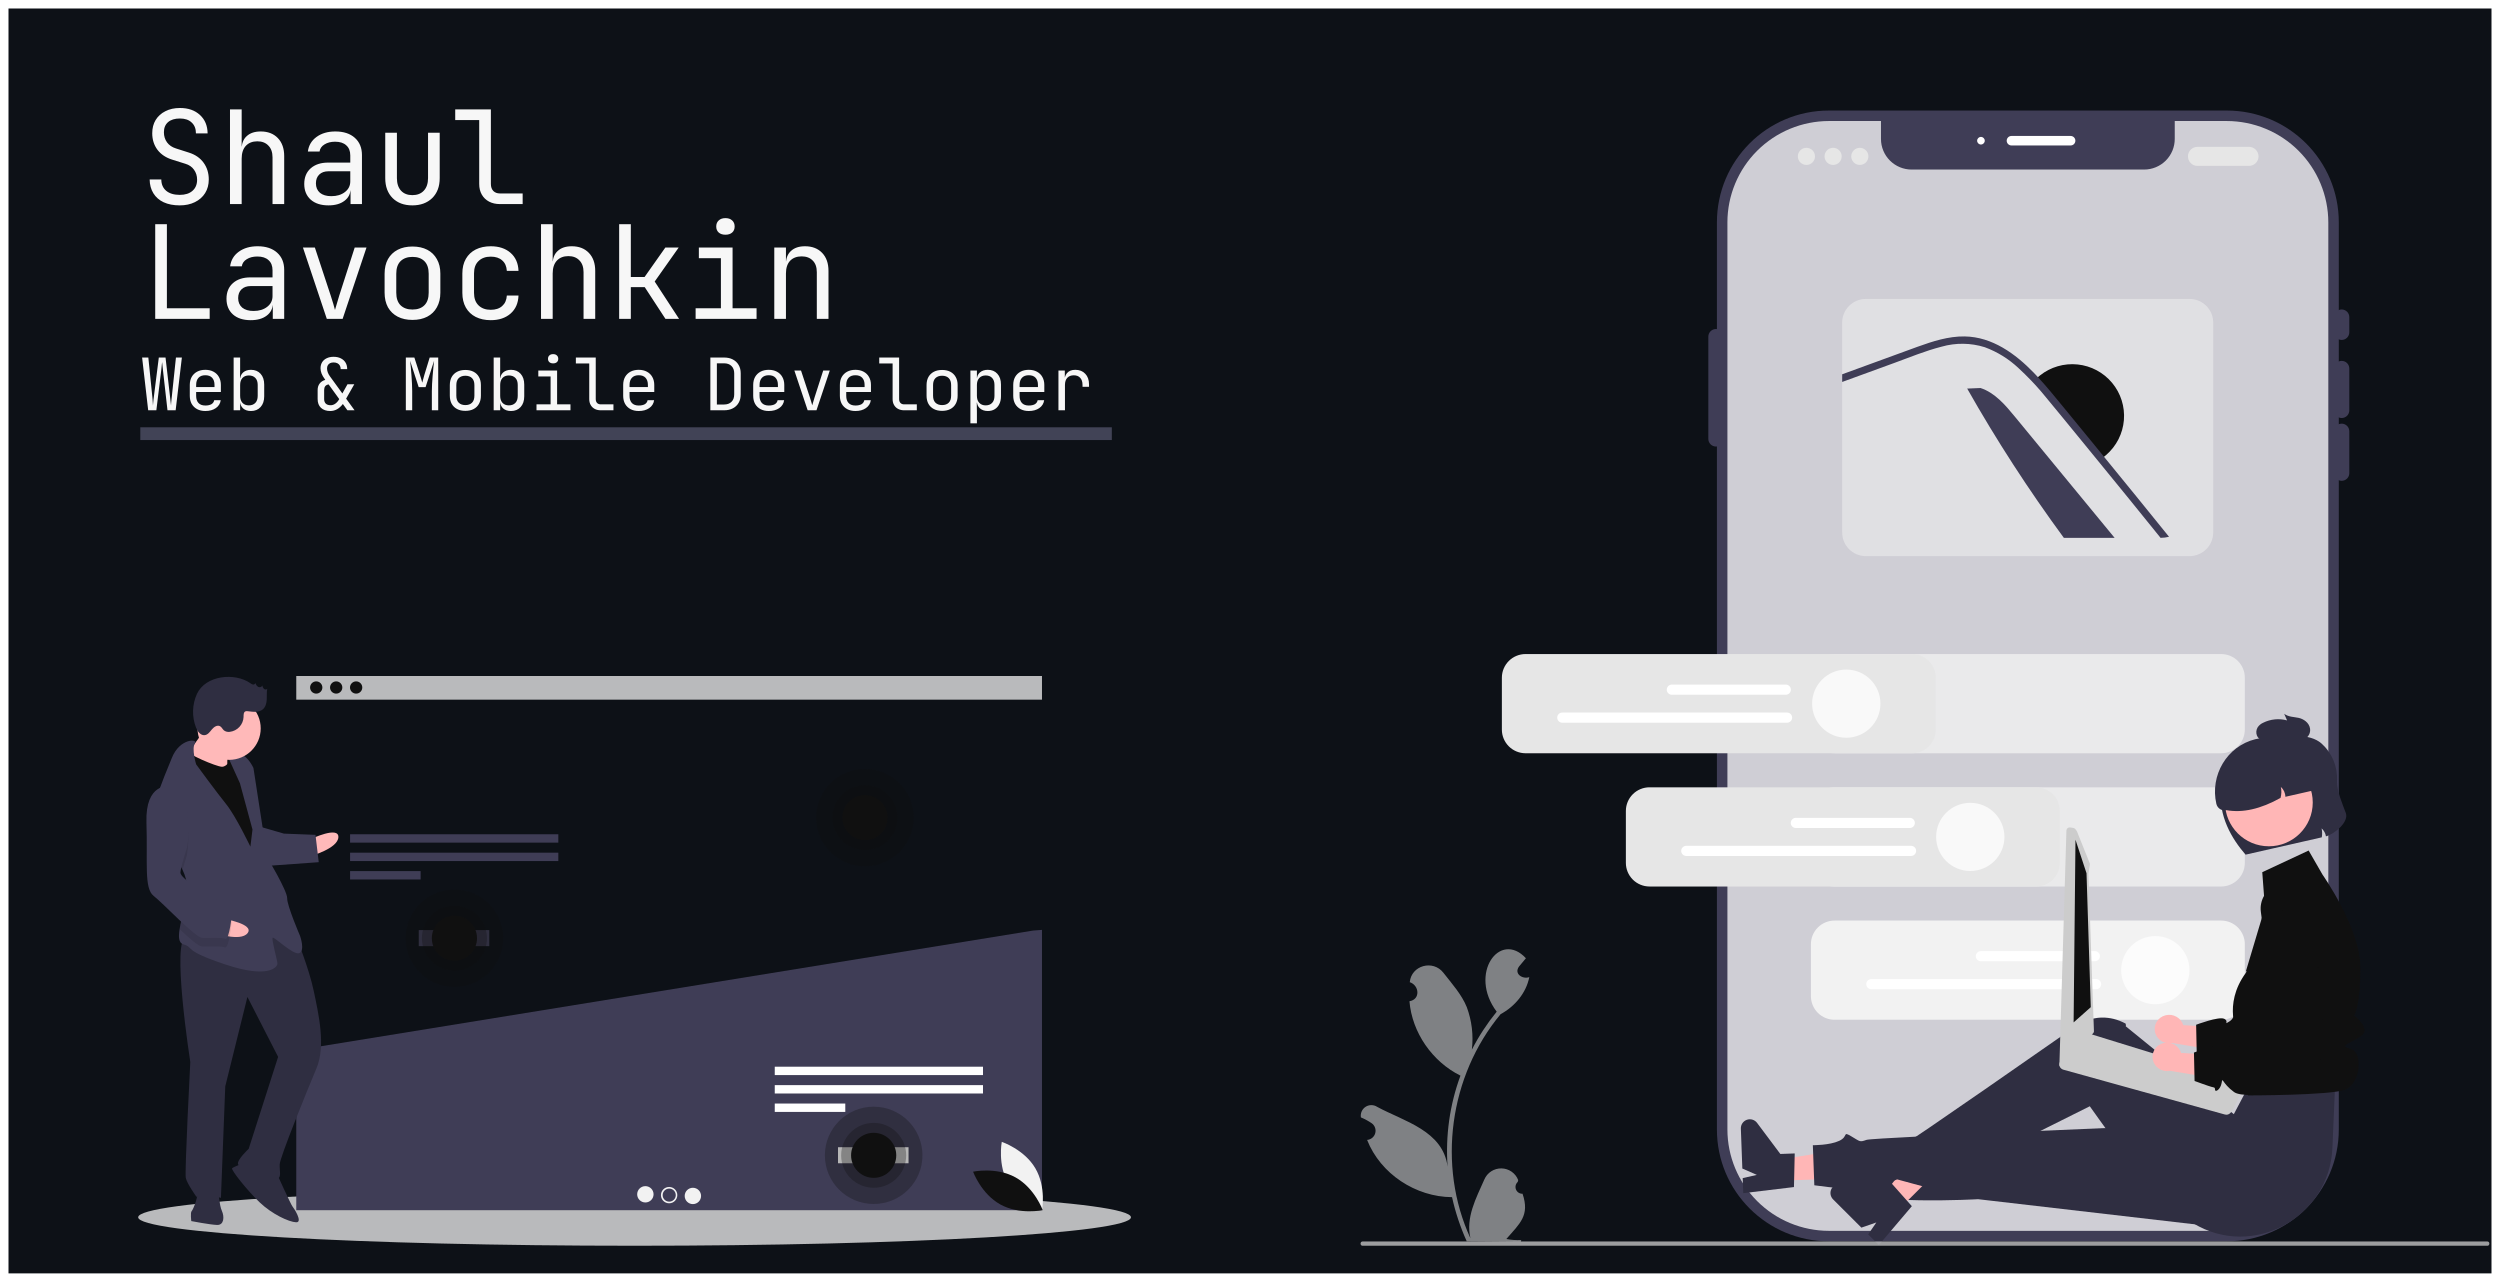 <svg width="1176" height="603" viewBox="0 0 1176 603" fill="none" xmlns="http://www.w3.org/2000/svg">
<g filter="url(#filter0_d_5_209)">
<path d="M4 0H1172V595H4V0Z" fill="#0D1117"/>
</g>
<path d="M523 201H66V207H523V201Z" fill="#414356"/>
<path d="M69.706 193L66.85 168.18H69.774L71.644 186.54C71.689 187.039 71.735 187.56 71.78 188.104C71.825 188.625 71.859 189.124 71.882 189.6C71.927 190.076 71.95 190.473 71.95 190.79C71.995 190.473 72.029 190.076 72.052 189.6C72.097 189.124 72.143 188.625 72.188 188.104C72.256 187.56 72.324 187.039 72.392 186.54L74.704 168.18H77.866L79.974 186.54C80.042 187.039 80.099 187.56 80.144 188.104C80.212 188.625 80.269 189.124 80.314 189.6C80.382 190.076 80.427 190.473 80.45 190.79C80.473 190.473 80.495 190.076 80.518 189.6C80.563 189.124 80.609 188.625 80.654 188.104C80.722 187.56 80.779 187.039 80.824 186.54L82.762 168.18H85.55L82.626 193H78.784L76.676 174.3C76.631 173.779 76.574 173.269 76.506 172.77C76.461 172.271 76.415 171.807 76.37 171.376C76.325 170.945 76.291 170.594 76.268 170.322C76.245 170.594 76.2 170.945 76.132 171.376C76.087 171.807 76.041 172.271 75.996 172.77C75.951 173.269 75.894 173.779 75.826 174.3L73.548 193H69.706ZM96.587 193.34C95.113 193.34 93.821 193.045 92.711 192.456C91.623 191.867 90.773 191.039 90.161 189.974C89.571 188.886 89.277 187.628 89.277 186.2V181.1C89.277 179.649 89.571 178.391 90.161 177.326C90.773 176.261 91.623 175.433 92.711 174.844C93.821 174.255 95.113 173.96 96.587 173.96C98.06 173.96 99.341 174.255 100.429 174.844C101.539 175.433 102.389 176.261 102.979 177.326C103.591 178.391 103.897 179.649 103.897 181.1V184.398H92.269V186.2C92.269 187.673 92.643 188.807 93.391 189.6C94.139 190.371 95.204 190.756 96.587 190.756C97.765 190.756 98.717 190.552 99.443 190.144C100.168 189.713 100.61 189.079 100.769 188.24H103.829C103.625 189.804 102.854 191.051 101.517 191.98C100.202 192.887 98.559 193.34 96.587 193.34ZM100.905 182.358V181.1C100.905 179.627 100.531 178.493 99.783 177.7C99.057 176.907 97.992 176.51 96.587 176.51C95.204 176.51 94.139 176.907 93.391 177.7C92.643 178.493 92.269 179.627 92.269 181.1V182.086H101.143L100.905 182.358ZM118.061 193.34C116.52 193.34 115.285 192.932 114.355 192.116C113.426 191.277 112.961 190.144 112.961 188.716L113.573 189.43H112.961V193H109.901V168.18H112.961V173.62L112.893 177.87H113.573L112.961 178.584C112.961 177.179 113.426 176.057 114.355 175.218C115.307 174.379 116.543 173.96 118.061 173.96C119.943 173.96 121.45 174.583 122.583 175.83C123.717 177.077 124.283 178.777 124.283 180.93V186.404C124.283 188.535 123.717 190.223 122.583 191.47C121.45 192.717 119.943 193.34 118.061 193.34ZM117.041 190.688C118.333 190.688 119.353 190.303 120.101 189.532C120.849 188.761 121.223 187.651 121.223 186.2V181.1C121.223 179.649 120.849 178.539 120.101 177.768C119.353 176.997 118.333 176.612 117.041 176.612C115.795 176.612 114.797 177.009 114.049 177.802C113.324 178.595 112.961 179.695 112.961 181.1V186.2C112.961 187.605 113.324 188.705 114.049 189.498C114.797 190.291 115.795 190.688 117.041 190.688ZM155.367 193.34C153.508 193.34 152.046 192.841 150.981 191.844C149.938 190.847 149.417 189.475 149.417 187.73V183.48C149.417 182.279 149.723 181.27 150.335 180.454C150.97 179.615 151.865 179.026 153.021 178.686L152.783 178.346C152.08 177.394 151.57 176.51 151.253 175.694C150.936 174.878 150.777 174.062 150.777 173.246C150.777 172.158 151.026 171.206 151.525 170.39C152.046 169.574 152.76 168.951 153.667 168.52C154.596 168.067 155.673 167.84 156.897 167.84C158.212 167.84 159.345 168.078 160.297 168.554C161.272 169.03 162.02 169.699 162.541 170.56C163.062 171.421 163.323 172.453 163.323 173.654H160.263C160.263 172.997 160.127 172.43 159.855 171.954C159.583 171.478 159.198 171.115 158.699 170.866C158.2 170.617 157.6 170.492 156.897 170.492C156.285 170.492 155.741 170.605 155.265 170.832C154.812 171.059 154.46 171.387 154.211 171.818C153.962 172.226 153.837 172.725 153.837 173.314C153.837 173.881 153.95 174.493 154.177 175.15C154.426 175.807 154.766 176.431 155.197 177.02L161.045 185.078L163.459 180.76H166.655L162.813 187.526L166.791 193H163.425L161.283 190.042C159.606 192.241 157.634 193.34 155.367 193.34ZM155.537 190.62C156.308 190.62 157.044 190.371 157.747 189.872C158.472 189.351 159.084 188.637 159.583 187.73L154.585 180.828C153.882 180.941 153.35 181.225 152.987 181.678C152.647 182.131 152.477 182.732 152.477 183.48V187.73C152.477 188.637 152.738 189.351 153.259 189.872C153.803 190.371 154.562 190.62 155.537 190.62ZM190.904 193V168.18H194.916L197.5 176.204C197.75 176.929 197.976 177.655 198.18 178.38C198.384 179.083 198.532 179.627 198.622 180.012C198.736 179.627 198.883 179.083 199.064 178.38C199.246 177.655 199.45 176.918 199.676 176.17L202.124 168.18H206.136V193H203.144V183.99C203.144 182.993 203.178 181.859 203.246 180.59C203.314 179.321 203.405 178.029 203.518 176.714C203.632 175.377 203.745 174.107 203.858 172.906C203.994 171.682 204.108 170.617 204.198 169.71L200.186 182.12H196.956L192.91 169.71C193.024 170.594 193.137 171.625 193.25 172.804C193.364 173.96 193.466 175.195 193.556 176.51C193.647 177.802 193.726 179.094 193.794 180.386C193.862 181.678 193.896 182.879 193.896 183.99V193H190.904ZM218.907 193.272C217.411 193.272 216.119 192.989 215.031 192.422C213.943 191.855 213.093 191.039 212.481 189.974C211.892 188.886 211.597 187.605 211.597 186.132V181.168C211.597 179.672 211.892 178.391 212.481 177.326C213.093 176.261 213.943 175.445 215.031 174.878C216.119 174.311 217.411 174.028 218.907 174.028C220.403 174.028 221.695 174.311 222.783 174.878C223.871 175.445 224.71 176.261 225.299 177.326C225.911 178.391 226.217 179.661 226.217 181.134V186.132C226.217 187.605 225.911 188.886 225.299 189.974C224.71 191.039 223.871 191.855 222.783 192.422C221.695 192.989 220.403 193.272 218.907 193.272ZM218.907 190.552C220.244 190.552 221.287 190.178 222.035 189.43C222.783 188.682 223.157 187.583 223.157 186.132V181.168C223.157 179.717 222.783 178.618 222.035 177.87C221.287 177.122 220.244 176.748 218.907 176.748C217.592 176.748 216.55 177.122 215.779 177.87C215.031 178.618 214.657 179.717 214.657 181.168V186.132C214.657 187.583 215.031 188.682 215.779 189.43C216.55 190.178 217.592 190.552 218.907 190.552ZM240.382 193.34C238.84 193.34 237.605 192.932 236.676 192.116C235.746 191.277 235.282 190.144 235.282 188.716L235.894 189.43H235.282V193H232.222V168.18H235.282V173.62L235.214 177.87H235.894L235.282 178.584C235.282 177.179 235.746 176.057 236.676 175.218C237.628 174.379 238.863 173.96 240.382 173.96C242.263 173.96 243.77 174.583 244.904 175.83C246.037 177.077 246.604 178.777 246.604 180.93V186.404C246.604 188.535 246.037 190.223 244.904 191.47C243.77 192.717 242.263 193.34 240.382 193.34ZM239.362 190.688C240.654 190.688 241.674 190.303 242.422 189.532C243.17 188.761 243.544 187.651 243.544 186.2V181.1C243.544 179.649 243.17 178.539 242.422 177.768C241.674 176.997 240.654 176.612 239.362 176.612C238.115 176.612 237.118 177.009 236.37 177.802C235.644 178.595 235.282 179.695 235.282 181.1V186.2C235.282 187.605 235.644 188.705 236.37 189.498C237.118 190.291 238.115 190.688 239.362 190.688ZM252.37 193V190.212H259V177.088H253.22V174.3H262.06V190.212H268.35V193H252.37ZM260.19 170.934C259.442 170.934 258.853 170.741 258.422 170.356C257.992 169.971 257.776 169.449 257.776 168.792C257.776 168.112 257.992 167.579 258.422 167.194C258.853 166.786 259.442 166.582 260.19 166.582C260.938 166.582 261.528 166.786 261.958 167.194C262.389 167.579 262.604 168.112 262.604 168.792C262.604 169.449 262.389 169.971 261.958 170.356C261.528 170.741 260.938 170.934 260.19 170.934ZM282.617 193C281.529 193 280.577 192.785 279.761 192.354C278.945 191.923 278.311 191.311 277.857 190.518C277.404 189.725 277.177 188.795 277.177 187.73V170.968H270.887V168.18H280.237V187.73C280.237 188.501 280.453 189.113 280.883 189.566C281.314 189.997 281.892 190.212 282.617 190.212H288.567V193H282.617ZM300.454 193.34C298.981 193.34 297.689 193.045 296.578 192.456C295.49 191.867 294.64 191.039 294.028 189.974C293.439 188.886 293.144 187.628 293.144 186.2V181.1C293.144 179.649 293.439 178.391 294.028 177.326C294.64 176.261 295.49 175.433 296.578 174.844C297.689 174.255 298.981 173.96 300.454 173.96C301.927 173.96 303.208 174.255 304.296 174.844C305.407 175.433 306.257 176.261 306.846 177.326C307.458 178.391 307.764 179.649 307.764 181.1V184.398H296.136V186.2C296.136 187.673 296.51 188.807 297.258 189.6C298.006 190.371 299.071 190.756 300.454 190.756C301.633 190.756 302.585 190.552 303.31 190.144C304.035 189.713 304.477 189.079 304.636 188.24H307.696C307.492 189.804 306.721 191.051 305.384 191.98C304.069 192.887 302.426 193.34 300.454 193.34ZM304.772 182.358V181.1C304.772 179.627 304.398 178.493 303.65 177.7C302.925 176.907 301.859 176.51 300.454 176.51C299.071 176.51 298.006 176.907 297.258 177.7C296.51 178.493 296.136 179.627 296.136 181.1V182.086H305.01L304.772 182.358ZM334.155 193V168.18H340.581C342.191 168.18 343.573 168.486 344.729 169.098C345.908 169.71 346.815 170.571 347.449 171.682C348.107 172.793 348.435 174.107 348.435 175.626V185.52C348.435 187.039 348.107 188.365 347.449 189.498C346.815 190.609 345.908 191.47 344.729 192.082C343.573 192.694 342.191 193 340.581 193H334.155ZM337.215 190.28H340.581C342.077 190.28 343.245 189.861 344.083 189.022C344.945 188.183 345.375 187.016 345.375 185.52V175.626C345.375 174.153 344.945 172.997 344.083 172.158C343.245 171.319 342.077 170.9 340.581 170.9H337.215V190.28ZM361.614 193.34C360.141 193.34 358.849 193.045 357.738 192.456C356.65 191.867 355.8 191.039 355.188 189.974C354.599 188.886 354.304 187.628 354.304 186.2V181.1C354.304 179.649 354.599 178.391 355.188 177.326C355.8 176.261 356.65 175.433 357.738 174.844C358.849 174.255 360.141 173.96 361.614 173.96C363.087 173.96 364.368 174.255 365.456 174.844C366.567 175.433 367.417 176.261 368.006 177.326C368.618 178.391 368.924 179.649 368.924 181.1V184.398H357.296V186.2C357.296 187.673 357.67 188.807 358.418 189.6C359.166 190.371 360.231 190.756 361.614 190.756C362.793 190.756 363.745 190.552 364.47 190.144C365.195 189.713 365.637 189.079 365.796 188.24H368.856C368.652 189.804 367.881 191.051 366.544 191.98C365.229 192.887 363.586 193.34 361.614 193.34ZM365.932 182.358V181.1C365.932 179.627 365.558 178.493 364.81 177.7C364.085 176.907 363.019 176.51 361.614 176.51C360.231 176.51 359.166 176.907 358.418 177.7C357.67 178.493 357.296 179.627 357.296 181.1V182.086H366.17L365.932 182.358ZM379.927 193L373.671 174.3H376.799L380.947 186.88C381.196 187.628 381.423 188.353 381.627 189.056C381.831 189.736 381.978 190.269 382.069 190.654C382.182 190.269 382.341 189.736 382.545 189.056C382.749 188.353 382.964 187.628 383.191 186.88L387.237 174.3H390.331L384.075 193H379.927ZM402.388 193.34C400.914 193.34 399.622 193.045 398.512 192.456C397.424 191.867 396.574 191.039 395.962 189.974C395.372 188.886 395.078 187.628 395.078 186.2V181.1C395.078 179.649 395.372 178.391 395.962 177.326C396.574 176.261 397.424 175.433 398.512 174.844C399.622 174.255 400.914 173.96 402.388 173.96C403.861 173.96 405.142 174.255 406.23 174.844C407.34 175.433 408.19 176.261 408.78 177.326C409.392 178.391 409.698 179.649 409.698 181.1V184.398H398.07V186.2C398.07 187.673 398.444 188.807 399.192 189.6C399.94 190.371 401.005 190.756 402.388 190.756C403.566 190.756 404.518 190.552 405.244 190.144C405.969 189.713 406.411 189.079 406.57 188.24H409.63C409.426 189.804 408.655 191.051 407.318 191.98C406.003 192.887 404.36 193.34 402.388 193.34ZM406.706 182.358V181.1C406.706 179.627 406.332 178.493 405.584 177.7C404.858 176.907 403.793 176.51 402.388 176.51C401.005 176.51 399.94 176.907 399.192 177.7C398.444 178.493 398.07 179.627 398.07 181.1V182.086H406.944L406.706 182.358ZM425.324 193C424.236 193 423.284 192.785 422.468 192.354C421.652 191.923 421.018 191.311 420.564 190.518C420.111 189.725 419.884 188.795 419.884 187.73V170.968H413.594V168.18H422.944V187.73C422.944 188.501 423.16 189.113 423.59 189.566C424.021 189.997 424.599 190.212 425.324 190.212H431.274V193H425.324ZM443.161 193.272C441.665 193.272 440.373 192.989 439.285 192.422C438.197 191.855 437.347 191.039 436.735 189.974C436.146 188.886 435.851 187.605 435.851 186.132V181.168C435.851 179.672 436.146 178.391 436.735 177.326C437.347 176.261 438.197 175.445 439.285 174.878C440.373 174.311 441.665 174.028 443.161 174.028C444.657 174.028 445.949 174.311 447.037 174.878C448.125 175.445 448.964 176.261 449.553 177.326C450.165 178.391 450.471 179.661 450.471 181.134V186.132C450.471 187.605 450.165 188.886 449.553 189.974C448.964 191.039 448.125 191.855 447.037 192.422C445.949 192.989 444.657 193.272 443.161 193.272ZM443.161 190.552C444.498 190.552 445.541 190.178 446.289 189.43C447.037 188.682 447.411 187.583 447.411 186.132V181.168C447.411 179.717 447.037 178.618 446.289 177.87C445.541 177.122 444.498 176.748 443.161 176.748C441.846 176.748 440.804 177.122 440.033 177.87C439.285 178.618 438.911 179.717 438.911 181.168V186.132C438.911 187.583 439.285 188.682 440.033 189.43C440.804 190.178 441.846 190.552 443.161 190.552ZM456.476 199.12V174.3H459.536V177.87H460.148L459.536 178.584C459.536 177.156 460 176.034 460.93 175.218C461.882 174.379 463.128 173.96 464.67 173.96C466.551 173.96 468.047 174.583 469.158 175.83C470.291 177.054 470.858 178.743 470.858 180.896V186.37C470.858 187.798 470.597 189.033 470.076 190.076C469.577 191.119 468.863 191.923 467.934 192.49C467.027 193.057 465.939 193.34 464.67 193.34C463.151 193.34 461.916 192.921 460.964 192.082C460.012 191.243 459.536 190.121 459.536 188.716L460.148 189.43H459.468L459.536 193.68V199.12H456.476ZM463.65 190.688C464.942 190.688 465.95 190.303 466.676 189.532C467.424 188.761 467.798 187.651 467.798 186.2V181.1C467.798 179.649 467.424 178.539 466.676 177.768C465.95 176.997 464.942 176.612 463.65 176.612C462.403 176.612 461.406 177.009 460.658 177.802C459.91 178.595 459.536 179.695 459.536 181.1V186.2C459.536 187.605 459.91 188.705 460.658 189.498C461.406 190.291 462.403 190.688 463.65 190.688ZM483.934 193.34C482.461 193.34 481.169 193.045 480.058 192.456C478.97 191.867 478.12 191.039 477.508 189.974C476.919 188.886 476.624 187.628 476.624 186.2V181.1C476.624 179.649 476.919 178.391 477.508 177.326C478.12 176.261 478.97 175.433 480.058 174.844C481.169 174.255 482.461 173.96 483.934 173.96C485.408 173.96 486.688 174.255 487.776 174.844C488.887 175.433 489.737 176.261 490.326 177.326C490.938 178.391 491.244 179.649 491.244 181.1V184.398H479.616V186.2C479.616 187.673 479.99 188.807 480.738 189.6C481.486 190.371 482.552 190.756 483.934 190.756C485.113 190.756 486.065 190.552 486.79 190.144C487.516 189.713 487.958 189.079 488.116 188.24H491.176C490.972 189.804 490.202 191.051 488.864 191.98C487.55 192.887 485.906 193.34 483.934 193.34ZM488.252 182.358V181.1C488.252 179.627 487.878 178.493 487.13 177.7C486.405 176.907 485.34 176.51 483.934 176.51C482.552 176.51 481.486 176.907 480.738 177.7C479.99 178.493 479.616 179.627 479.616 181.1V182.086H488.49L488.252 182.358ZM497.895 193V174.3H500.887V177.87H501.601L500.615 180.08C500.615 178.063 501.046 176.544 501.907 175.524C502.791 174.481 504.094 173.96 505.817 173.96C507.789 173.96 509.353 174.583 510.509 175.83C511.688 177.054 512.277 178.72 512.277 180.828V181.95H509.217V181.1C509.217 179.627 508.854 178.505 508.129 177.734C507.426 176.941 506.418 176.544 505.103 176.544C503.811 176.544 502.791 176.941 502.043 177.734C501.318 178.527 500.955 179.649 500.955 181.1V193H497.895Z" fill="#F7F7F7"/>
<path d="M84.544 96.61C81.616 96.61 79.095 96.122 76.98 95.146C74.906 94.17 73.3 92.767 72.161 90.937C71.022 89.107 70.433 86.931 70.392 84.41H75.882C75.882 86.647 76.634 88.416 78.139 89.717C79.684 91.018 81.819 91.669 84.544 91.669C87.106 91.669 89.099 91.039 90.522 89.778C91.986 88.517 92.718 86.769 92.718 84.532C92.718 82.743 92.23 81.177 91.254 79.835C90.319 78.493 88.956 77.558 87.167 77.029L81.128 75.138C78.078 74.203 75.719 72.637 74.052 70.441C72.425 68.245 71.612 65.663 71.612 62.694C71.612 60.295 72.141 58.221 73.198 56.472C74.296 54.683 75.821 53.3 77.773 52.324C79.725 51.307 82.023 50.799 84.666 50.799C88.57 50.799 91.701 51.897 94.06 54.093C96.419 56.248 97.618 59.136 97.659 62.755H92.169C92.169 60.559 91.498 58.851 90.156 57.631C88.855 56.37 87.004 55.74 84.605 55.74C82.246 55.74 80.396 56.309 79.054 57.448C77.753 58.587 77.102 60.173 77.102 62.206C77.102 64.036 77.59 65.622 78.566 66.964C79.542 68.306 80.945 69.262 82.775 69.831L88.875 71.783C91.844 72.718 94.141 74.304 95.768 76.541C97.395 78.778 98.208 81.401 98.208 84.41C98.208 86.85 97.639 88.985 96.5 90.815C95.361 92.645 93.755 94.068 91.681 95.085C89.648 96.102 87.269 96.61 84.544 96.61ZM108.188 96V51.47H113.678V62.45V68.855H114.837L113.678 70.136C113.678 67.493 114.471 65.459 116.057 64.036C117.643 62.572 119.839 61.84 122.645 61.84C126.021 61.84 128.705 62.877 130.697 64.951C132.69 67.025 133.686 69.851 133.686 73.43V96H128.196V74.04C128.196 71.641 127.546 69.79 126.244 68.489C124.984 67.147 123.255 66.476 121.059 66.476C118.782 66.476 116.972 67.188 115.63 68.611C114.329 70.034 113.678 72.047 113.678 74.65V96H108.188ZM154.524 96.61C150.986 96.61 148.201 95.715 146.167 93.926C144.134 92.096 143.117 89.636 143.117 86.545C143.117 83.414 144.134 80.953 146.167 79.164C148.201 77.375 150.946 76.48 154.402 76.48H164.772V73.125C164.772 71.051 164.142 69.465 162.881 68.367C161.661 67.228 159.913 66.659 157.635 66.659C155.643 66.659 153.975 67.086 152.633 67.94C151.291 68.753 150.519 69.872 150.315 71.295H144.825C145.191 68.408 146.554 66.11 148.912 64.402C151.271 62.694 154.219 61.84 157.757 61.84C161.621 61.84 164.671 62.836 166.907 64.829C169.144 66.822 170.262 69.526 170.262 72.942V96H164.894V89.595H163.979L164.894 88.68C164.894 91.12 163.939 93.052 162.027 94.475C160.157 95.898 157.656 96.61 154.524 96.61ZM155.866 92.279C158.469 92.279 160.604 91.628 162.271 90.327C163.939 89.026 164.772 87.358 164.772 85.325V80.567H154.524C152.694 80.567 151.251 81.075 150.193 82.092C149.136 83.109 148.607 84.491 148.607 86.24C148.607 88.111 149.238 89.595 150.498 90.693C151.8 91.75 153.589 92.279 155.866 92.279ZM193.968 96.61C190.104 96.61 187.014 95.471 184.696 93.194C182.378 90.876 181.219 87.745 181.219 83.8V62.45H186.709V83.8C186.709 86.321 187.359 88.294 188.661 89.717C189.962 91.1 191.731 91.791 193.968 91.791C196.245 91.791 198.034 91.1 199.336 89.717C200.678 88.294 201.349 86.321 201.349 83.8V62.45H206.839V83.8C206.839 87.745 205.659 90.876 203.301 93.194C200.942 95.471 197.831 96.61 193.968 96.61ZM235.18 96C233.228 96 231.52 95.614 230.056 94.841C228.592 94.068 227.453 92.97 226.64 91.547C225.826 90.124 225.42 88.456 225.42 86.545V56.472H214.135V51.47H230.91V86.545C230.91 87.928 231.296 89.026 232.069 89.839C232.841 90.612 233.878 90.998 235.18 90.998H245.855V96H235.18ZM73.015 150V105.47H78.505V144.998H98.635V150H73.015ZM117.948 150.61C114.41 150.61 111.625 149.715 109.591 147.926C107.558 146.096 106.541 143.636 106.541 140.545C106.541 137.414 107.558 134.953 109.591 133.164C111.625 131.375 114.37 130.48 117.826 130.48H128.196V127.125C128.196 125.051 127.566 123.465 126.305 122.367C125.085 121.228 123.337 120.659 121.059 120.659C119.067 120.659 117.399 121.086 116.057 121.94C114.715 122.753 113.943 123.872 113.739 125.295H108.249C108.615 122.408 109.978 120.11 112.336 118.402C114.695 116.694 117.643 115.84 121.181 115.84C125.045 115.84 128.095 116.836 130.331 118.829C132.568 120.822 133.686 123.526 133.686 126.942V150H128.318V143.595H127.403L128.318 142.68C128.318 145.12 127.363 147.052 125.451 148.475C123.581 149.898 121.08 150.61 117.948 150.61ZM119.29 146.279C121.893 146.279 124.028 145.628 125.695 144.327C127.363 143.026 128.196 141.358 128.196 139.325V134.567H117.948C116.118 134.567 114.675 135.075 113.617 136.092C112.56 137.109 112.031 138.491 112.031 140.24C112.031 142.111 112.662 143.595 113.922 144.693C115.224 145.75 117.013 146.279 119.29 146.279ZM153.731 150L142.507 116.45H148.119L155.561 139.02C156.009 140.362 156.415 141.663 156.781 142.924C157.147 144.144 157.412 145.1 157.574 145.791C157.778 145.1 158.062 144.144 158.428 142.924C158.794 141.663 159.181 140.362 159.587 139.02L166.846 116.45H172.397L161.173 150H153.731ZM194.029 150.488C191.345 150.488 189.027 149.98 187.075 148.963C185.123 147.946 183.598 146.482 182.5 144.571C181.442 142.619 180.914 140.321 180.914 137.678V128.772C180.914 126.088 181.442 123.79 182.5 121.879C183.598 119.968 185.123 118.504 187.075 117.487C189.027 116.47 191.345 115.962 194.029 115.962C196.713 115.962 199.031 116.47 200.983 117.487C202.935 118.504 204.439 119.968 205.497 121.879C206.595 123.79 207.144 126.068 207.144 128.711V137.678C207.144 140.321 206.595 142.619 205.497 144.571C204.439 146.482 202.935 147.946 200.983 148.963C199.031 149.98 196.713 150.488 194.029 150.488ZM194.029 145.608C196.428 145.608 198.299 144.937 199.641 143.595C200.983 142.253 201.654 140.281 201.654 137.678V128.772C201.654 126.169 200.983 124.197 199.641 122.855C198.299 121.513 196.428 120.842 194.029 120.842C191.67 120.842 189.799 121.513 188.417 122.855C187.075 124.197 186.404 126.169 186.404 128.772V137.678C186.404 140.281 187.075 142.253 188.417 143.595C189.799 144.937 191.67 145.608 194.029 145.608ZM230.849 150.61C228.165 150.61 225.806 150.102 223.773 149.085C221.78 148.068 220.235 146.604 219.137 144.693C218.039 142.741 217.49 140.443 217.49 137.8V128.65C217.49 125.966 218.039 123.668 219.137 121.757C220.235 119.846 221.78 118.382 223.773 117.365C225.806 116.348 228.165 115.84 230.849 115.84C234.712 115.84 237.823 116.877 240.182 118.951C242.54 121.025 243.781 123.851 243.903 127.43H238.413C238.291 125.275 237.559 123.628 236.217 122.489C234.915 121.31 233.126 120.72 230.849 120.72C228.449 120.72 226.538 121.411 225.115 122.794C223.691 124.136 222.98 126.068 222.98 128.589V137.8C222.98 140.321 223.691 142.273 225.115 143.656C226.538 145.039 228.449 145.73 230.849 145.73C233.126 145.73 234.915 145.14 236.217 143.961C237.559 142.782 238.291 141.135 238.413 139.02H243.903C243.781 142.599 242.54 145.425 240.182 147.499C237.823 149.573 234.712 150.61 230.849 150.61ZM254.493 150V105.47H259.983V116.45V122.855H261.142L259.983 124.136C259.983 121.493 260.776 119.459 262.362 118.036C263.948 116.572 266.144 115.84 268.95 115.84C272.325 115.84 275.009 116.877 277.002 118.951C278.995 121.025 279.991 123.851 279.991 127.43V150H274.501V128.04C274.501 125.641 273.85 123.79 272.549 122.489C271.288 121.147 269.56 120.476 267.364 120.476C265.087 120.476 263.277 121.188 261.935 122.611C260.634 124.034 259.983 126.047 259.983 128.65V150H254.493ZM291.252 150V105.47H296.742V130.297H303.208L312.968 116.45H319.251L307.966 132.432L319.434 150H313.029L303.269 135.055H296.742V150H291.252ZM327.218 150V144.998H339.113V121.452H328.743V116.45H344.603V144.998H355.888V150H327.218ZM341.248 110.411C339.906 110.411 338.849 110.065 338.076 109.374C337.304 108.683 336.917 107.747 336.917 106.568C336.917 105.348 337.304 104.392 338.076 103.701C338.849 102.969 339.906 102.603 341.248 102.603C342.59 102.603 343.648 102.969 344.42 103.701C345.193 104.392 345.579 105.348 345.579 106.568C345.579 107.747 345.193 108.683 344.42 109.374C343.648 110.065 342.59 110.411 341.248 110.411ZM364.221 150V116.45H369.711V122.855H370.87L369.711 124.136C369.711 121.493 370.504 119.459 372.09 118.036C373.676 116.572 375.872 115.84 378.678 115.84C382.054 115.84 384.738 116.877 386.73 118.951C388.723 121.025 389.719 123.851 389.719 127.43V150H384.229V128.04C384.229 125.641 383.579 123.811 382.277 122.55C381.017 121.249 379.288 120.598 377.092 120.598C374.815 120.598 373.005 121.289 371.663 122.672C370.362 124.055 369.711 126.047 369.711 128.65V150H364.221Z" fill="#F7F7F7"/>
<g clip-path="url(#clip0_5_209)">
<path d="M298.5 586C427.458 586 532 580.005 532 572.609C532 565.214 427.458 559.218 298.5 559.218C169.542 559.218 65 565.214 65 572.609C65 580.005 169.542 586 298.5 586Z" fill="#F2F2F2" fill-opacity="0.75"/>
<path d="M490.15 318H139.366V329.128H490.15V318Z" fill="#F2F2F2" fill-opacity="0.75"/>
<path d="M148.753 326.28C150.348 326.28 151.641 324.99 151.641 323.4C151.641 321.809 150.348 320.52 148.753 320.52C147.158 320.52 145.865 321.809 145.865 323.4C145.865 324.99 147.158 326.28 148.753 326.28Z" fill="#101010"/>
<path d="M158.14 326.28C159.735 326.28 161.028 324.99 161.028 323.4C161.028 321.809 159.735 320.52 158.14 320.52C156.545 320.52 155.252 321.809 155.252 323.4C155.252 324.99 156.545 326.28 158.14 326.28Z" fill="#101010"/>
<path d="M167.527 326.28C169.122 326.28 170.415 324.99 170.415 323.4C170.415 321.809 169.122 320.52 167.527 320.52C165.932 320.52 164.638 321.809 164.638 323.4C164.638 324.99 165.932 326.28 167.527 326.28Z" fill="#101010"/>
<path d="M139.615 493.995L139.366 494.208V569.274H490.15V437.419L485.969 437.735L139.615 493.995Z" fill="#3F3D56"/>
<path d="M262.638 392.437H164.681V396.375H262.638V392.437Z" fill="#3F3D56"/>
<path d="M262.638 401.102H164.681V405.04H262.638V401.102Z" fill="#3F3D56"/>
<path d="M197.86 409.766H164.681V413.705H197.86V409.766Z" fill="#3F3D56"/>
<path d="M462.401 501.778H364.445V505.716H462.401V501.778Z" fill="white"/>
<path d="M462.401 510.443H364.445V514.381H462.401V510.443Z" fill="white"/>
<path d="M397.624 519.107H364.445V523.046H397.624V519.107Z" fill="white"/>
<path d="M303.584 565.643C305.712 565.643 307.437 563.922 307.437 561.8C307.437 559.678 305.712 557.958 303.584 557.958C301.455 557.958 299.73 559.678 299.73 561.8C299.73 563.922 301.455 565.643 303.584 565.643Z" fill="#F2F2F2"/>
<path d="M314.758 566.027C316.886 566.027 318.611 564.307 318.611 562.185C318.611 560.063 316.886 558.342 314.758 558.342C312.63 558.342 310.905 560.063 310.905 562.185C310.905 564.307 312.63 566.027 314.758 566.027Z" fill="#F2F2F2"/>
<path d="M325.932 566.411C328.06 566.411 329.785 564.691 329.785 562.569C329.785 560.447 328.06 558.727 325.932 558.727C323.804 558.727 322.079 560.447 322.079 562.569C322.079 564.691 323.804 566.411 325.932 566.411Z" fill="#F2F2F2"/>
<path d="M314.793 565.258C316.496 565.258 317.876 563.882 317.876 562.185C317.876 560.487 316.496 559.111 314.793 559.111C313.091 559.111 311.711 560.487 311.711 562.185C311.711 563.882 313.091 565.258 314.793 565.258Z" fill="#3F3D56"/>
<path d="M230.162 437.518H196.984V445.066H230.162V437.518Z" fill="#3F3D56"/>
<path d="M427.376 539.654H394.197V547.202H427.376V539.654Z" fill="white"/>
<path opacity="0.3" d="M213.76 464.218C226.436 464.218 236.711 453.971 236.711 441.332C236.711 428.693 226.436 418.447 213.76 418.447C201.084 418.447 190.808 428.693 190.808 441.332C190.808 453.971 201.084 464.218 213.76 464.218Z" fill="#101010"/>
<path opacity="0.3" d="M213.76 456.589C222.21 456.589 229.061 449.758 229.061 441.332C229.061 432.906 222.21 426.075 213.76 426.075C205.309 426.075 198.459 432.906 198.459 441.332C198.459 449.758 205.309 456.589 213.76 456.589Z" fill="#101010"/>
<path d="M213.76 451.927C219.628 451.927 224.386 447.184 224.386 441.332C224.386 435.481 219.628 430.737 213.76 430.737C207.892 430.737 203.134 435.481 203.134 441.332C203.134 447.184 207.892 451.927 213.76 451.927Z" fill="#101010"/>
<path opacity="0.3" d="M406.882 407.501C419.558 407.501 429.834 397.255 429.834 384.615C429.834 371.976 419.558 361.73 406.882 361.73C394.206 361.73 383.931 371.976 383.931 384.615C383.931 397.255 394.206 407.501 406.882 407.501Z" fill="#101010"/>
<path opacity="0.3" d="M406.882 399.872C415.333 399.872 422.183 393.042 422.183 384.615C422.183 376.189 415.333 369.359 406.882 369.359C398.432 369.359 391.581 376.189 391.581 384.615C391.581 393.042 398.432 399.872 406.882 399.872Z" fill="#101010"/>
<path d="M406.882 395.21C412.751 395.21 417.508 390.467 417.508 384.615C417.508 378.764 412.751 374.02 406.882 374.02C401.014 374.02 396.257 378.764 396.257 384.615C396.257 390.467 401.014 395.21 406.882 395.21Z" fill="#101010"/>
<path opacity="0.3" d="M410.973 566.354C423.649 566.354 433.925 556.108 433.925 543.469C433.925 530.829 423.649 520.583 410.973 520.583C398.297 520.583 388.022 530.829 388.022 543.469C388.022 556.108 398.297 566.354 410.973 566.354Z" fill="#101010"/>
<path opacity="0.3" d="M410.973 558.725C419.424 558.725 426.274 551.895 426.274 543.469C426.274 535.042 419.424 528.212 410.973 528.212C402.523 528.212 395.672 535.042 395.672 543.469C395.672 551.895 402.523 558.725 410.973 558.725Z" fill="#101010"/>
<path d="M410.973 554.064C416.842 554.064 421.599 549.32 421.599 543.469C421.599 537.617 416.842 532.874 410.973 532.874C405.105 532.874 400.347 537.617 400.347 543.469C400.347 549.32 405.105 554.064 410.973 554.064Z" fill="#101010"/>
<path d="M103.219 364.348L112.666 364.713L113.137 352.602L103.69 352.237L103.219 364.348Z" fill="#101010"/>
<path d="M146.304 394.651C146.304 394.651 159.386 388.418 159.176 393.801C158.967 399.183 145.99 402.724 145.99 402.724L146.304 394.651Z" fill="#FFB9B9"/>
<path d="M139.126 440.193C139.126 440.193 145.298 455.255 147.579 466.124C149.859 476.994 153.332 491.952 148.865 502.56C144.397 513.169 131.697 544.347 131.566 547.711C131.435 551.075 132.654 554.491 129.955 554.387C127.256 554.282 112.568 549.672 111.972 547.627C111.376 545.583 116.983 540.409 116.983 540.409L130.83 497.146L116.383 468.961L105.963 511.009L103.922 563.487C103.922 563.487 93.905 560.405 92.451 563.044C92.451 563.044 87.963 556.806 87.393 554.089C86.823 551.371 89.513 499.592 89.513 499.592C89.513 499.592 80.318 440.614 87.741 440.901C95.163 441.188 124.235 423.445 139.126 440.193Z" fill="#2F2E41"/>
<path d="M130.06 551.696C130.06 551.696 136.906 566.784 137.555 567.483C138.203 568.182 142.665 575.093 139.291 574.962C135.918 574.832 127.951 571.155 122.088 565.538C116.224 559.92 108.494 550.188 109.195 549.541C109.896 548.894 114.697 547.059 114.697 547.059L130.06 551.696Z" fill="#2F2E41"/>
<path d="M102.703 560.071C102.703 560.071 103.116 566.825 104.361 569.569C105.606 572.312 105.449 576.349 102.075 576.219C98.701 576.088 89.982 574.403 89.982 574.403C89.982 574.403 89.464 570.34 90.165 569.694C90.866 569.047 93.853 561.75 92.582 559.68C91.311 557.609 102.703 560.071 102.703 560.071Z" fill="#2F2E41"/>
<path d="M97.712 340.888C97.712 340.888 90.52 352.065 87.716 354.652C84.912 357.238 92.8 362.934 92.8 362.934L106.918 364.827C106.918 364.827 106.74 352.018 107.467 350.699C108.194 349.379 97.712 340.888 97.712 340.888Z" fill="#FFB9B9"/>
<path d="M109.983 355.513C109.983 355.513 107.074 360.791 104.375 360.686C101.676 360.582 87.716 354.652 87.12 352.607C86.523 350.563 82.496 367.252 82.496 367.252L116.656 427.195L124.988 421.453L120.951 386.258L117.635 367.263L109.983 355.513Z" fill="#101010"/>
<path d="M85.86 409.159C87.222 412.001 88.073 414.965 87.956 418C87.95 418.134 87.945 418.269 87.933 418.403C87.61 424.63 85.309 431.832 84.484 437.069C83.885 440.826 84.055 443.568 86.26 444.213C91.606 445.767 85.481 446.878 106.163 453.742C126.844 460.606 130.454 454.681 130.506 453.336C130.558 451.99 127.577 441.768 128.278 441.121C128.979 440.474 138.085 449.586 140.837 448.345C143.588 447.103 141.151 440.271 141.151 440.271C141.151 440.271 134.953 425.881 135.083 422.517C135.214 419.153 125.695 403.287 125.695 403.287L119.22 361.26C119.22 361.26 116.73 355.773 113.383 354.97C110.035 354.167 107.258 356.081 107.258 356.081L112.859 368.426L118.77 390.217L117.781 398.264C117.781 398.264 110.908 383.849 106.394 378.284C101.88 372.718 92.256 359.544 92.256 359.544C92.256 359.544 90.009 351.984 91.706 349.725C93.402 347.459 84.63 347.12 80.89 356.409C78.908 361.332 75.689 368.674 73.673 375.509C71.877 381.564 71.028 387.225 72.808 390.461C75.528 395.404 82.371 401.902 85.86 409.159Z" fill="#3F3D56"/>
<path opacity="0.1" d="M72.808 390.461C75.528 395.404 82.371 401.902 85.86 409.159C86.771 405.886 87.882 402.499 87.882 402.499C87.882 402.499 92.146 379.754 79.535 373.876C77.445 373.674 75.356 374.257 73.673 375.509C71.877 381.564 71.028 387.225 72.808 390.461Z" fill="black"/>
<path d="M122.87 389.028L133.562 392.137L148.406 392.71L149.934 405.572L125.538 407.324C125.538 407.324 119.444 390.243 122.87 389.028Z" fill="#3F3D56"/>
<path d="M105.437 432.272C105.437 432.272 119.74 434.639 116.475 438.93C113.211 443.222 100.54 438.71 100.54 438.71L105.437 432.272Z" fill="#FFB9B9"/>
<path opacity="0.1" d="M87.933 418.403C87.61 424.63 85.309 431.832 84.484 437.069C89.04 441.369 93.373 445.162 95.006 445.225C98.38 445.355 103.804 444.891 105.802 445.642C107.8 446.393 108.972 433.636 108.972 433.636C108.972 433.636 107.779 429.547 102.46 427.32C98.869 425.813 91.987 421.727 87.933 418.403Z" fill="black"/>
<path d="M79.692 369.839C79.692 369.839 68.273 368.05 68.89 386.941C69.507 405.831 67.687 417.89 72.279 421.436C76.872 424.983 91.789 441.058 95.163 441.188C98.537 441.318 103.961 440.854 105.959 441.605C107.957 442.357 109.129 429.599 109.129 429.599C109.129 429.599 107.936 425.51 102.617 423.283C97.297 421.056 84.765 413.159 84.87 410.468C84.974 407.777 88.04 398.462 88.04 398.462C88.04 398.462 92.303 375.717 79.692 369.839Z" fill="#3F3D56"/>
<path d="M107.781 357.438C115.986 357.438 122.637 350.806 122.637 342.625C122.637 334.444 115.986 327.812 107.781 327.812C99.576 327.812 92.925 334.444 92.925 342.625C92.925 350.806 99.576 357.438 107.781 357.438Z" fill="#FFB9B9"/>
<path d="M117.784 321.394C118.142 321.702 118.571 321.916 119.033 322.019C119.265 322.06 119.503 322.008 119.697 321.874C119.89 321.741 120.023 321.536 120.066 321.305C120.406 322.008 120.789 322.757 121.483 323.118C122.177 323.479 123.25 323.176 123.35 322.402C123.451 322.99 123.712 323.539 124.104 323.989C124.534 324.398 125.315 324.502 125.691 324.042C125.387 325.698 125.575 327.401 125.479 329.082C125.384 330.762 124.934 332.544 123.661 333.65C121.804 335.261 119.011 334.864 116.567 334.558C116.198 334.481 115.815 334.502 115.456 334.619C114.541 335.007 114.583 336.277 114.57 337.269C114.496 339.008 113.805 340.665 112.621 341.945C111.438 343.225 109.837 344.045 108.105 344.26C107.135 344.41 106.145 344.169 105.354 343.591C104.66 343.005 104.306 342.049 103.511 341.609C102.218 340.892 100.65 341.937 99.704 343.071C98.759 344.206 97.827 345.601 96.363 345.809C94.426 346.084 92.951 344.115 92.227 342.303C91.229 339.763 90.75 337.049 90.82 334.322C90.89 331.595 91.507 328.909 92.635 326.423C96.679 317.633 110.493 316.243 117.784 321.394Z" fill="#2F2E41"/>
<path d="M474.397 556.927C479.629 565.823 490.181 569.346 490.181 569.346C490.181 569.346 492.25 558.444 487.018 549.547C481.786 540.65 471.234 537.128 471.234 537.128C471.234 537.128 469.165 548.03 474.397 556.927Z" fill="#F2F2F2"/>
<path d="M477.662 553.822C486.71 558.819 490.5 569.25 490.5 569.25C490.5 569.25 479.621 571.581 470.573 566.584C461.525 561.587 457.734 551.155 457.734 551.155C457.734 551.155 468.613 548.825 477.662 553.822Z" fill="#101010"/>
</g>
<path d="M860.338 52H1047.47C1076.58 52 1100.17 75.545 1100.17 104.59V531.324C1100.17 560.369 1076.58 583.914 1047.47 583.914H860.338C831.233 583.914 807.638 560.369 807.638 531.324V104.59C807.638 75.545 831.233 52 860.338 52Z" fill="#3F3D56"/>
<path d="M812.573 104.594V531.325C812.588 543.962 817.625 556.078 826.58 565.014C835.534 573.95 847.675 578.977 860.339 578.991H1047.47C1060.14 578.977 1072.28 573.95 1081.23 565.014C1090.19 556.078 1095.22 543.962 1095.24 531.325V104.594C1095.22 91.956 1090.19 79.841 1081.23 70.904C1072.28 61.968 1060.14 56.942 1047.47 56.927H1023V65.363C1023 69.181 1021.48 72.844 1018.78 75.544C1016.07 78.245 1012.4 79.762 1008.57 79.762H899.239C895.412 79.762 891.742 78.245 889.036 75.544C886.33 72.844 884.81 69.181 884.81 65.363V56.927H860.339C847.675 56.942 835.534 61.968 826.58 70.904C817.625 79.841 812.588 91.956 812.573 104.594Z" fill="white" fill-opacity="0.75"/>
<path d="M1101.52 159.905C1102.47 159.904 1103.38 159.526 1104.06 158.855C1104.73 158.183 1105.11 157.273 1105.11 156.323V149.159C1105.11 148.209 1104.73 147.298 1104.06 146.627C1103.38 145.955 1102.47 145.578 1101.52 145.578C1100.57 145.578 1099.66 145.955 1098.98 146.627C1098.31 147.298 1097.93 148.209 1097.93 149.159V156.323C1097.93 157.273 1098.31 158.183 1098.98 158.855C1099.66 159.526 1100.57 159.904 1101.52 159.905Z" fill="#3F3D56"/>
<path d="M1101.52 196.639C1102.47 196.638 1103.38 196.26 1104.06 195.589C1104.73 194.917 1105.11 194.007 1105.11 193.057V173.337C1105.11 172.387 1104.73 171.476 1104.06 170.805C1103.38 170.133 1102.47 169.755 1101.52 169.755C1100.57 169.755 1099.66 170.133 1098.98 170.805C1098.31 171.476 1097.93 172.387 1097.93 173.337V193.057C1097.93 194.007 1098.31 194.917 1098.98 195.589C1099.66 196.26 1100.57 196.638 1101.52 196.639Z" fill="#3F3D56"/>
<path d="M1101.52 226.171C1102.47 226.17 1103.38 225.792 1104.06 225.12C1104.73 224.449 1105.11 223.538 1105.11 222.589V202.869C1105.11 201.919 1104.73 201.008 1104.06 200.336C1103.38 199.664 1102.47 199.287 1101.52 199.287C1100.57 199.287 1099.66 199.664 1098.98 200.336C1098.31 201.008 1097.93 201.919 1097.93 202.869V222.589C1097.93 223.538 1098.31 224.449 1098.98 225.12C1099.66 225.792 1100.57 226.17 1101.52 226.171Z" fill="#3F3D56"/>
<path d="M807.19 210.052C808.141 210.051 809.054 209.673 809.727 209.002C810.4 208.33 810.778 207.42 810.779 206.47V158.353C810.779 157.403 810.401 156.492 809.728 155.82C809.055 155.148 808.142 154.771 807.19 154.771C806.238 154.771 805.325 155.148 804.652 155.82C803.979 156.492 803.6 157.403 803.6 158.353V206.47C803.601 207.42 803.98 208.33 804.653 209.002C805.326 209.673 806.238 210.051 807.19 210.052Z" fill="#3F3D56"/>
<path d="M946.196 68.428H974.013C974.608 68.428 975.179 68.192 975.6 67.773C976.02 67.353 976.257 66.783 976.257 66.19C976.257 65.596 976.02 65.026 975.6 64.607C975.179 64.187 974.608 63.951 974.013 63.951H946.196C945.601 63.951 945.03 64.187 944.609 64.607C944.189 65.026 943.952 65.596 943.952 66.19C943.952 66.783 944.189 67.353 944.609 67.773C945.03 68.192 945.601 68.428 946.196 68.428Z" fill="white"/>
<path d="M931.838 67.981C930.847 67.981 930.043 67.179 930.043 66.19C930.043 65.201 930.847 64.399 931.838 64.399C932.829 64.399 933.633 65.201 933.633 66.19C933.633 67.179 932.829 67.981 931.838 67.981Z" fill="white"/>
<path d="M716.201 561.543C715.546 561.566 714.899 561.389 714.348 561.033C713.798 560.678 713.37 560.163 713.122 559.556C712.875 558.95 712.821 558.283 712.966 557.645C713.112 557.007 713.45 556.429 713.936 555.989C714.02 555.67 714.08 555.441 714.164 555.122C713.552 553.527 712.477 552.151 711.076 551.169C709.676 550.188 708.013 549.647 706.302 549.614C704.591 549.582 702.909 550.06 701.472 550.988C700.035 551.915 698.909 553.25 698.237 554.821C694.362 563.638 689.37 572.756 691.716 582.529C675.928 548.298 681.813 505.959 705.904 477.042C712.52 473.486 717.917 467.108 719.377 459.657C716.109 460.727 712.072 458.045 714.554 454.644C715.628 453.345 716.713 452.057 717.787 450.758C705.538 437.489 690.597 458.018 704.048 475.898C699.539 481.43 695.622 487.418 692.361 493.763C693.165 487 692.348 480.143 689.978 473.757C687.571 467.803 683.001 462.764 678.984 457.599C674.1 451.305 663.897 454.09 663.156 462.011C667.704 463.551 668.234 470.134 663.007 470.984C664.233 485.745 673.758 499.39 686.994 505.984C681.952 519.687 679.895 534.305 680.96 548.864C678.775 531.84 660.526 527.54 647.808 520.661C646.999 520.133 646.054 519.851 645.088 519.85C644.121 519.848 643.175 520.127 642.365 520.653C641.555 521.179 640.915 521.929 640.525 522.811C640.134 523.694 640.01 524.67 640.166 525.622C641.923 526.355 643.604 527.26 645.182 528.324C645.921 528.83 646.486 529.553 646.797 530.392C647.109 531.231 647.154 532.145 646.924 533.01C646.695 533.876 646.203 534.649 645.516 535.224C644.829 535.799 643.98 536.148 643.087 536.223C649.378 552.198 665.935 563.042 683.044 563.145C684.621 570.29 686.937 577.253 689.955 583.921L715.349 584.162C715.443 583.881 715.527 583.591 715.612 583.311C713.26 583.436 710.902 583.273 708.589 582.826C714.878 575.538 719.722 571.834 716.201 561.543Z" fill="#F2F2F2" fill-opacity="0.5"/>
<path d="M1033.69 78.034H1057.92C1059.11 78.034 1060.25 77.563 1061.09 76.723C1061.94 75.883 1062.41 74.744 1062.41 73.557C1062.41 72.369 1061.94 71.231 1061.09 70.391C1060.25 69.551 1059.11 69.079 1057.92 69.079H1033.69C1032.5 69.079 1031.36 69.551 1030.52 70.391C1029.68 71.231 1029.21 72.369 1029.21 73.557C1029.21 74.744 1029.68 75.883 1030.52 76.723C1031.36 77.563 1032.5 78.034 1033.69 78.034Z" fill="#E6E6E6"/>
<path d="M874.862 77.587C872.632 77.587 870.824 75.782 870.824 73.557C870.824 71.331 872.632 69.527 874.862 69.527C877.093 69.527 878.901 71.331 878.901 73.557C878.901 75.782 877.093 77.587 874.862 77.587Z" fill="#E6E6E6"/>
<path d="M862.3 77.587C860.069 77.587 858.262 75.782 858.262 73.557C858.262 71.331 860.069 69.527 862.3 69.527C864.53 69.527 866.338 71.331 866.338 73.557C866.338 75.782 864.53 77.587 862.3 77.587Z" fill="#E6E6E6"/>
<path d="M849.737 77.587C847.506 77.587 845.699 75.782 845.699 73.557C845.699 71.331 847.506 69.527 849.737 69.527C851.967 69.527 853.775 71.331 853.775 73.557C853.775 75.782 851.967 77.587 849.737 77.587Z" fill="#E6E6E6"/>
<path d="M877.686 140.614H1029.97C1032.92 140.618 1035.74 141.789 1037.83 143.871C1039.92 145.952 1041.09 148.774 1041.09 151.718V250.498C1041.09 253.442 1039.92 256.264 1037.83 258.345C1035.74 260.427 1032.92 261.598 1029.97 261.602H877.686C874.735 261.6 871.907 260.429 869.82 258.347C867.734 256.265 866.561 253.442 866.559 250.498V151.718C866.561 148.774 867.734 145.951 869.82 143.869C871.907 141.787 874.735 140.617 877.686 140.614Z" fill="#F2F2F2" fill-opacity="0.5"/>
<path d="M925.359 182.784C939.121 207.064 954.307 230.513 970.838 253.007H994.719C979.077 233.991 963.424 214.975 947.759 195.959C943.265 190.484 938.388 184.748 931.647 182.523L925.359 182.784Z" fill="#3F3D56"/>
<path d="M957.095 178.89C959.586 181.48 961.973 184.174 964.22 186.973C969.166 192.917 974.043 198.914 978.938 204.894C981.986 208.613 985.034 212.333 988.048 216.053C989.005 215.439 989.913 214.754 990.765 214.002C995.578 209.833 998.563 203.949 999.081 197.61C999.599 191.271 997.608 184.982 993.535 180.091C989.463 175.199 983.632 172.094 977.293 171.44C970.953 170.787 964.61 172.638 959.621 176.596C958.722 177.295 957.878 178.062 957.095 178.89Z" fill="#101010"/>
<path d="M866.559 176.066V179.675L868.174 179.084L890.904 170.792C898.307 168.096 905.692 165.016 913.337 163.073C919.989 161.174 927.053 161.264 933.653 163.332C939.537 165.505 944.921 168.84 949.482 173.138C951.502 175 953.458 176.908 955.351 178.887C955.97 179.54 956.59 180.194 957.2 180.848C959.03 182.836 960.798 184.868 962.476 186.973C967.421 192.919 972.302 198.919 977.193 204.891C980.244 208.617 983.295 212.333 986.31 216.049C996.378 228.344 1006.39 240.663 1016.33 253.005C1017.67 252.99 1019.01 252.822 1020.31 252.504C1010.16 239.923 999.964 227.374 989.72 214.858C989.486 214.572 989.253 214.285 989.02 213.998C987.817 212.503 986.588 210.999 985.367 209.503C980.262 203.262 975.153 197.026 970.041 190.797C966.326 186.265 962.638 181.716 958.635 177.418C958.393 177.141 958.142 176.872 957.882 176.594C957.496 176.182 957.11 175.779 956.715 175.359C948.02 166.395 937.171 158.47 924.177 158.255C916.532 158.138 909.147 160.556 902.04 163.108C894.385 165.875 886.758 168.687 879.112 171.481L866.559 176.066Z" fill="#3F3D56"/>
<path d="M862.978 479.697H1044.83C1047.78 479.693 1050.61 478.523 1052.7 476.441C1054.78 474.36 1055.96 471.537 1055.96 468.594V444.136C1055.96 441.192 1054.78 438.37 1052.7 436.288C1050.61 434.207 1047.78 433.036 1044.83 433.033H862.978C860.028 433.036 857.2 434.207 855.114 436.288C853.028 438.37 851.855 441.192 851.852 444.136V468.594C851.855 471.537 853.028 474.36 855.114 476.441C857.2 478.523 860.028 479.693 862.978 479.697Z" fill="#F2F2F2"/>
<path d="M862.978 354.33H1044.83C1047.78 354.327 1050.61 353.156 1052.7 351.074C1054.78 348.993 1055.96 346.17 1055.96 343.227V318.769C1055.96 315.825 1054.78 313.003 1052.7 310.921C1050.61 308.84 1047.78 307.669 1044.83 307.666H862.978C860.028 307.669 857.2 308.84 855.114 310.921C853.028 313.003 851.855 315.825 851.852 318.769V343.227C851.855 346.17 853.028 348.993 855.114 351.074C857.2 353.156 860.028 354.327 862.978 354.33Z" fill="#F2F2F2" fill-opacity="0.75"/>
<path d="M862.978 417.013H1044.83C1047.78 417.01 1050.61 415.839 1052.7 413.758C1054.78 411.676 1055.96 408.854 1055.96 405.91V381.452C1055.96 378.508 1054.78 375.686 1052.7 373.605C1050.61 371.523 1047.78 370.352 1044.83 370.349H862.978C860.028 370.352 857.2 371.523 855.114 373.605C853.028 375.686 851.855 378.508 851.852 381.452V405.91C851.855 408.854 853.028 411.676 855.114 413.758C857.2 415.839 860.028 417.01 862.978 417.013Z" fill="#F2F2F2" fill-opacity="0.75"/>
<path d="M931.812 452.179H985.394C986.03 452.179 986.639 451.927 987.089 451.478C987.538 451.03 987.791 450.421 987.791 449.787C987.791 449.152 987.538 448.544 987.089 448.095C986.639 447.647 986.03 447.395 985.394 447.395H931.812C931.176 447.395 930.567 447.647 930.117 448.095C929.667 448.544 929.415 449.152 929.415 449.787C929.415 450.421 929.667 451.03 930.117 451.478C930.567 451.927 931.176 452.179 931.812 452.179Z" fill="white"/>
<path d="M880.277 465.335H985.993C986.629 465.335 987.239 465.083 987.688 464.634C988.138 464.185 988.39 463.577 988.39 462.943C988.39 462.308 988.138 461.7 987.688 461.251C987.239 460.803 986.629 460.551 985.993 460.551H880.277C879.641 460.551 879.032 460.803 878.582 461.251C878.133 461.7 877.88 462.308 877.88 462.943C877.88 463.577 878.133 464.185 878.582 464.634C879.032 465.083 879.641 465.335 880.277 465.335Z" fill="white"/>
<path d="M1013.86 472.402C1004.98 472.402 997.789 465.222 997.789 456.365C997.789 447.507 1004.98 440.327 1013.86 440.327C1022.74 440.327 1029.93 447.507 1029.93 456.365C1029.93 465.222 1022.74 472.402 1013.86 472.402Z" fill="white" fill-opacity="0.75"/>
<path d="M1017.44 478.028C1019.08 477.263 1020.96 477.167 1022.67 477.76C1024.38 478.353 1025.79 479.589 1026.6 481.204C1026.76 481.535 1026.89 481.878 1026.99 482.231L1051.19 483.674L1054.78 496.186L1021.84 490.632C1020.34 490.945 1018.78 490.753 1017.41 490.088C1016.03 489.423 1014.91 488.321 1014.22 486.955C1013.84 486.174 1013.62 485.326 1013.57 484.458C1013.51 483.591 1013.63 482.721 1013.91 481.899C1014.2 481.078 1014.64 480.32 1015.22 479.668C1015.79 479.017 1016.49 478.486 1017.28 478.105C1017.33 478.079 1017.39 478.053 1017.44 478.028Z" fill="#FFB6B6"/>
<path d="M1070.86 416.311C1072.45 415.66 1074.17 415.359 1075.89 415.429C1077.61 415.499 1079.3 415.939 1080.84 416.717C1082.37 417.495 1083.72 418.595 1084.8 419.941C1085.87 421.286 1086.64 422.847 1087.05 424.516L1093.71 451.329L1092.45 498.238C1092.45 498.238 1057.72 504.888 1051.89 500.613C1046.06 496.339 1046.61 493.157 1046.06 496.339C1045.52 499.521 1043.01 500.856 1042.98 499.59C1042.95 498.324 1042.66 498.541 1041.21 498.159C1039.76 497.778 1033.34 495.42 1033.34 495.42L1033.06 482.045C1033.06 482.045 1043.66 478.035 1046.23 479.231C1048.8 480.428 1045.68 482.414 1048.8 480.428C1051.92 478.442 1052.26 472.175 1052.8 477.823C1053.33 483.471 1054.89 484.523 1057.23 482.012C1059.57 479.5 1070.4 481.104 1070.4 481.104L1063.51 428.961C1063.16 426.338 1063.69 423.675 1065.02 421.386C1066.35 419.098 1068.41 417.313 1070.86 416.311Z" fill="#101010"/>
<path d="M836.98 555.418L836.614 545.541L874.619 539.435L875.157 554.012L836.98 555.418Z" fill="#FFB6B6"/>
<path d="M843.878 558.392L844.239 542.577L837.464 542.827L826.526 528.206C825.986 527.484 825.229 526.953 824.365 526.691C823.501 526.429 822.575 526.449 821.724 526.749C820.872 527.048 820.139 527.612 819.631 528.357C819.123 529.102 818.867 529.99 818.9 530.89L819.595 549.677L826.416 552.668L819.762 554.179L820.024 561.263L843.878 558.392Z" fill="#2F2E41"/>
<path d="M1050.87 578.069L930.498 564.101C930.498 564.101 878.517 567.097 866.321 559.179L853.46 557.559L852.763 538.707C852.763 538.707 860.627 538.765 865.149 536.662C869.671 534.56 866.528 531.987 870.839 534.517C875.15 537.046 874.695 537.351 878.028 536.188C881.361 535.026 1034.21 528.791 1034.21 528.791L1050.87 578.069Z" fill="#2F2E41"/>
<path d="M892.251 569.888L885.252 562.895L908.951 532.625L919.281 542.946L892.251 569.888Z" fill="#FFB6B6"/>
<path d="M899.335 567.386L888.821 555.548L884.024 560.329L866.041 557.034C865.153 556.872 864.236 556.996 863.424 557.39C862.612 557.785 861.947 558.427 861.527 559.225C861.107 560.023 860.954 560.934 861.089 561.825C861.225 562.716 861.642 563.54 862.28 564.177L875.593 577.479L882.633 575.042L878.784 580.666L883.804 585.681L899.335 567.386Z" fill="#2F2E41"/>
<path d="M1098.36 512.282L1097.16 540.042C1095.76 572.721 1059.69 592.5 1031.73 575.437C1031.21 575.123 1030.69 574.797 1030.18 574.46C1030.18 574.46 1019.57 571.619 1019.9 567.119C1020.22 562.62 1017.63 560.43 1015.34 561.657C1013.04 562.884 983.035 520.384 983.035 520.384C983.035 520.384 920.686 551.42 906.931 558.727L892.418 554.781C892.418 554.781 886.956 557.355 888.923 553.632C890.891 549.908 891.244 551.692 891.848 547.635C892.453 543.578 893.999 538.549 894.937 538.76C895.874 538.972 972.07 485.752 972.07 485.752C972.07 485.752 984.483 473.216 999.881 481.493C1000.2 482.709 999.928 482.752 999.928 482.752L1050.79 524.112L1057.98 510.491L1098.36 512.282Z" fill="#2F2E41"/>
<path d="M1064.17 410.285L1085.98 400.085L1092.51 411.422C1092.51 411.422 1110.05 436.394 1110.3 454.409C1110.56 472.425 1107.44 477.782 1107.44 477.782C1107.44 477.782 1115.01 483.423 1111.22 486.871C1107.44 490.319 1099.08 491.807 1105.5 493.301C1111.93 494.796 1110.3 509.929 1103.12 512.616C1095.94 515.302 1057.39 515.278 1057.39 515.278C1057.74 514.105 1057.76 512.861 1057.46 511.674C1057.17 510.488 1056.56 509.403 1055.69 508.532C1052.71 505.542 1050.01 507.687 1052.71 503.033C1055.4 498.378 1059.88 501.065 1056.3 494.796C1052.71 488.528 1052.71 486.655 1052.71 486.655C1052.71 486.655 1045.39 472.758 1056.41 457.682C1057.08 456.763 1056.52 456.727 1056.52 456.727L1065.42 426.965L1064.17 410.285Z" fill="#101010"/>
<path d="M1099.32 367.397C1099.14 371.995 1102.04 378.508 1103.47 382.435C1105 386.634 1098.37 392.207 1094.13 393.428C1093.91 391.973 1093.18 390.643 1092.08 389.67C1092.38 391.056 1092.41 392.489 1092.16 393.886L1056.31 402.029C1049.86 394.577 1043.38 383.863 1044.79 370.941C1044.45 368.488 1044.85 365.989 1045.93 363.758C1047.01 361.528 1048.72 359.666 1050.86 358.405L1068.98 347.721C1076.69 345.97 1086.4 344.913 1091.96 349.672C1094.45 351.881 1096.4 354.623 1097.68 357.693C1098.95 360.762 1099.51 364.08 1099.32 367.397Z" fill="#2F2E41"/>
<path d="M1067.28 398.092C1055.88 398.092 1046.64 388.871 1046.64 377.496C1046.64 366.121 1055.88 356.9 1067.28 356.9C1078.68 356.9 1087.92 366.121 1087.92 377.496C1087.92 388.871 1078.68 398.092 1067.28 398.092Z" fill="#FFB6B6"/>
<path d="M1091.46 366.493L1092.45 370.859L1075.04 374.814C1075.03 373.931 1074.83 373.061 1074.46 372.258C1074.09 371.455 1073.56 370.737 1072.9 370.149C1073.28 371.86 1073.23 373.637 1072.77 375.329C1063.38 380.587 1054.92 382.45 1047.33 381.109C1046.3 381.343 1045.22 381.159 1044.33 380.599C1043.44 380.039 1042.81 379.147 1042.57 378.121C1039.52 364.736 1047.52 351.056 1060.87 347.733C1064.11 346.924 1067.48 346.769 1070.79 347.277C1074.09 347.786 1077.26 348.948 1080.11 350.695C1082.96 352.443 1085.43 354.74 1087.38 357.453C1089.33 360.165 1090.71 363.239 1091.46 366.493Z" fill="#2F2E41"/>
<path d="M1081.28 337.689C1078.98 337.192 1076.55 337.312 1074.48 335.76L1075.84 338.879C1072.06 337.847 1068.04 338.248 1064.54 340.005C1063.5 340.47 1062.62 341.218 1061.99 342.164C1061.65 342.736 1061.44 343.376 1061.38 344.038C1061.32 344.7 1061.42 345.366 1061.65 345.987C1061.87 346.521 1062.21 347.002 1062.63 347.4C1063.05 347.798 1063.54 348.104 1064.09 348.299C1065.06 348.589 1066.07 348.695 1067.07 348.611C1071.31 348.512 1075.55 348.414 1079.79 348.315C1081.4 348.415 1083.01 348.102 1084.47 347.406C1085.25 346.928 1085.87 346.234 1086.26 345.409C1086.64 344.585 1086.78 343.666 1086.65 342.765C1086.25 339.93 1083.57 338.187 1081.28 337.689Z" fill="#2F2E41"/>
<path d="M969.319 499.109C969.368 499.05 969.425 498.998 969.488 498.954C969.642 498.775 969.83 498.628 970.041 498.522L971.551 497.715L981.578 486.607C982.158 486.305 982.833 486.241 983.46 486.427L983.486 486.435L987.781 487.76L991.475 488.904L996.635 490.501L1031.78 501.361L1054.88 508.498C1055.51 508.696 1056.03 509.13 1056.34 509.707C1056.64 510.285 1056.71 510.959 1056.52 511.586C1056.42 511.931 1056.24 512.25 1056 512.521L1055.26 513.338L1053.72 515.052L1050.15 522.44L1049.16 523.544C1048.84 523.895 1048.43 524.15 1047.98 524.277C1047.52 524.405 1047.04 524.4 1046.58 524.264L970.476 503.144C970.081 503.017 969.723 502.794 969.434 502.496C969.146 502.197 968.935 501.833 968.82 501.434C968.706 501.035 968.692 500.615 968.779 500.209C968.866 499.804 969.051 499.426 969.319 499.109Z" fill="#CCCCCC"/>
<path d="M973.838 389.228L975.311 389.467C975.715 389.534 976.077 389.757 976.316 390.089L976.965 390.995L982.823 405.611C983.061 405.945 983.157 406.36 983.089 406.765L982.403 410.929L984.996 485.259C984.931 485.643 984.724 485.989 984.416 486.229L973.044 501.41L972.778 501.62L972.206 502.068C971.912 502.294 971.548 502.41 971.177 502.394L970.21 502.348C969.991 502.338 969.776 502.281 969.58 502.181C969.385 502.081 969.212 501.941 969.075 501.77C968.936 501.601 968.835 501.404 968.78 501.192C968.724 500.981 968.715 500.759 968.752 500.544L972.051 390.5C972.118 390.096 972.343 389.735 972.677 389.496C973.01 389.257 973.425 389.161 973.83 389.227L973.838 389.228Z" fill="#CCCCCC"/>
<path d="M976.306 395.004L981.494 410.776L983.501 473.777L975.425 480.94L976.306 395.004Z" fill="#101010"/>
<path d="M1016.43 491.104C1018.07 490.339 1019.94 490.243 1021.65 490.836C1023.36 491.429 1024.77 492.665 1025.58 494.28C1025.74 494.611 1025.88 494.955 1025.98 495.307L1050.18 496.75L1053.77 509.262L1020.83 503.709C1019.33 504.021 1017.77 503.83 1016.39 503.164C1015.01 502.499 1013.9 501.398 1013.21 500.032C1012.44 498.454 1012.33 496.635 1012.9 494.976C1013.47 493.316 1014.68 491.951 1016.26 491.181C1016.32 491.155 1016.37 491.129 1016.43 491.104Z" fill="#FFB6B6"/>
<path d="M1069.85 429.388C1071.44 428.736 1073.16 428.436 1074.88 428.506C1076.6 428.576 1078.29 429.015 1079.82 429.793C1081.36 430.572 1082.71 431.671 1083.78 433.017C1084.86 434.363 1085.63 435.923 1086.04 437.592L1092.69 464.406L1091.44 511.314C1091.44 511.314 1056.71 517.964 1050.88 513.69C1045.05 509.415 1045.6 506.233 1045.05 509.415C1044.5 512.597 1042 513.932 1041.97 512.666C1041.93 511.4 1041.65 511.617 1040.2 511.236C1038.74 510.854 1032.33 508.496 1032.33 508.496L1032.04 495.122C1032.04 495.122 1042.65 491.111 1045.22 492.308C1047.79 493.504 1044.67 495.49 1047.79 493.504C1050.91 491.519 1051.25 485.252 1051.78 490.9C1052.32 496.548 1053.88 497.599 1056.22 495.088C1058.55 492.576 1069.39 494.181 1069.39 494.181L1062.49 442.037C1062.15 439.414 1062.68 436.751 1064.01 434.462C1065.34 432.174 1067.39 430.39 1069.85 429.388Z" fill="#101010"/>
<path d="M1171 585C1171 585.131 1170.98 585.262 1170.93 585.383C1170.89 585.505 1170.82 585.615 1170.74 585.708C1170.66 585.801 1170.56 585.875 1170.46 585.925C1170.35 585.975 1170.24 586 1170.12 586L640.88 586C640.647 586 640.423 585.895 640.258 585.707C640.093 585.52 640 585.265 640 585C640 584.735 640.093 584.48 640.258 584.293C640.423 584.105 640.647 584 640.88 584H1170.12C1170.24 584 1170.35 584.025 1170.46 584.075C1170.56 584.125 1170.66 584.199 1170.74 584.292C1170.82 584.385 1170.89 584.495 1170.93 584.617C1170.98 584.738 1171 584.869 1171 585Z" fill="#CCCCCC" fill-opacity="0.75"/>
<path d="M717.608 354.33H899.463C902.413 354.327 905.241 353.156 907.327 351.074C909.413 348.993 910.586 346.17 910.589 343.227V318.769C910.586 315.825 909.413 313.003 907.327 310.921C905.241 308.84 902.413 307.669 899.463 307.666H717.608C714.658 307.669 711.83 308.84 709.744 310.921C707.658 313.003 706.485 315.825 706.481 318.769V343.227C706.485 346.17 707.658 348.993 709.744 351.074C711.83 353.156 714.658 354.327 717.608 354.33Z" fill="#E6E6E6"/>
<path d="M786.441 326.812H840.024C840.659 326.812 841.269 326.56 841.719 326.111C842.168 325.663 842.421 325.054 842.421 324.42C842.421 323.785 842.168 323.177 841.719 322.728C841.269 322.28 840.659 322.028 840.024 322.028H786.441C785.806 322.028 785.196 322.28 784.747 322.728C784.297 323.177 784.044 323.785 784.044 324.42C784.044 325.054 784.297 325.663 784.747 326.111C785.196 326.56 785.806 326.812 786.441 326.812Z" fill="white"/>
<path d="M734.907 339.968H840.623C841.259 339.968 841.868 339.716 842.318 339.267C842.767 338.819 843.02 338.21 843.02 337.576C843.02 336.941 842.767 336.333 842.318 335.884C841.868 335.436 841.259 335.184 840.623 335.184H734.907C734.271 335.184 733.661 335.436 733.212 335.884C732.762 336.333 732.51 336.941 732.51 337.576C732.51 338.21 732.762 338.819 733.212 339.267C733.661 339.716 734.271 339.968 734.907 339.968Z" fill="white"/>
<path d="M868.49 347.035C859.614 347.035 852.419 339.855 852.419 330.998C852.419 322.14 859.614 314.96 868.49 314.96C877.366 314.96 884.561 322.14 884.561 330.998C884.561 339.855 877.366 347.035 868.49 347.035Z" fill="white" fill-opacity="0.75"/>
<path d="M775.935 417.013H957.791C960.74 417.01 963.569 415.839 965.654 413.758C967.74 411.676 968.914 408.854 968.917 405.91V381.452C968.914 378.508 967.74 375.686 965.654 373.605C963.569 371.523 960.74 370.352 957.791 370.349H775.935C772.985 370.352 770.157 371.523 768.071 373.605C765.986 375.686 764.812 378.508 764.809 381.452V405.91C764.812 408.854 765.986 411.676 768.071 413.758C770.157 415.839 772.985 417.01 775.935 417.013Z" fill="#E6E6E6"/>
<path d="M844.769 389.495H898.351C898.987 389.495 899.597 389.243 900.046 388.795C900.496 388.346 900.748 387.738 900.748 387.103C900.748 386.469 900.496 385.86 900.046 385.412C899.597 384.963 898.987 384.711 898.351 384.711H844.769C844.133 384.711 843.524 384.963 843.074 385.412C842.625 385.86 842.372 386.469 842.372 387.103C842.372 387.738 842.625 388.346 843.074 388.795C843.524 389.243 844.133 389.495 844.769 389.495Z" fill="white"/>
<path d="M793.234 402.651H898.951C899.586 402.651 900.196 402.399 900.645 401.951C901.095 401.502 901.348 400.894 901.348 400.259C901.348 399.625 901.095 399.016 900.645 398.568C900.196 398.119 899.586 397.867 898.951 397.867H793.234C792.599 397.867 791.989 398.119 791.539 398.568C791.09 399.016 790.837 399.625 790.837 400.259C790.837 400.894 791.09 401.502 791.539 401.951C791.989 402.399 792.599 402.651 793.234 402.651Z" fill="white"/>
<path d="M926.818 409.719C917.942 409.719 910.747 402.538 910.747 393.681C910.747 384.824 917.942 377.644 926.818 377.644C935.693 377.644 942.889 384.824 942.889 393.681C942.889 402.538 935.693 409.719 926.818 409.719Z" fill="white" fill-opacity="0.75"/>
<defs>
<filter id="filter0_d_5_209" x="0" y="0" width="1176" height="603" filterUnits="userSpaceOnUse" color-interpolation-filters="sRGB">
<feFlood flood-opacity="0" result="BackgroundImageFix"/>
<feColorMatrix in="SourceAlpha" type="matrix" values="0 0 0 0 0 0 0 0 0 0 0 0 0 0 0 0 0 0 127 0" result="hardAlpha"/>
<feOffset dy="4"/>
<feGaussianBlur stdDeviation="2"/>
<feComposite in2="hardAlpha" operator="out"/>
<feColorMatrix type="matrix" values="0 0 0 0 0 0 0 0 0 0 0 0 0 0 0 0 0 0 0.25 0"/>
<feBlend mode="normal" in2="BackgroundImageFix" result="effect1_dropShadow_5_209"/>
<feBlend mode="normal" in="SourceGraphic" in2="effect1_dropShadow_5_209" result="shape"/>
</filter>
<clipPath id="clip0_5_209">
<rect width="467" height="268" fill="white" transform="translate(65 318)"/>
</clipPath>
</defs>
</svg>
